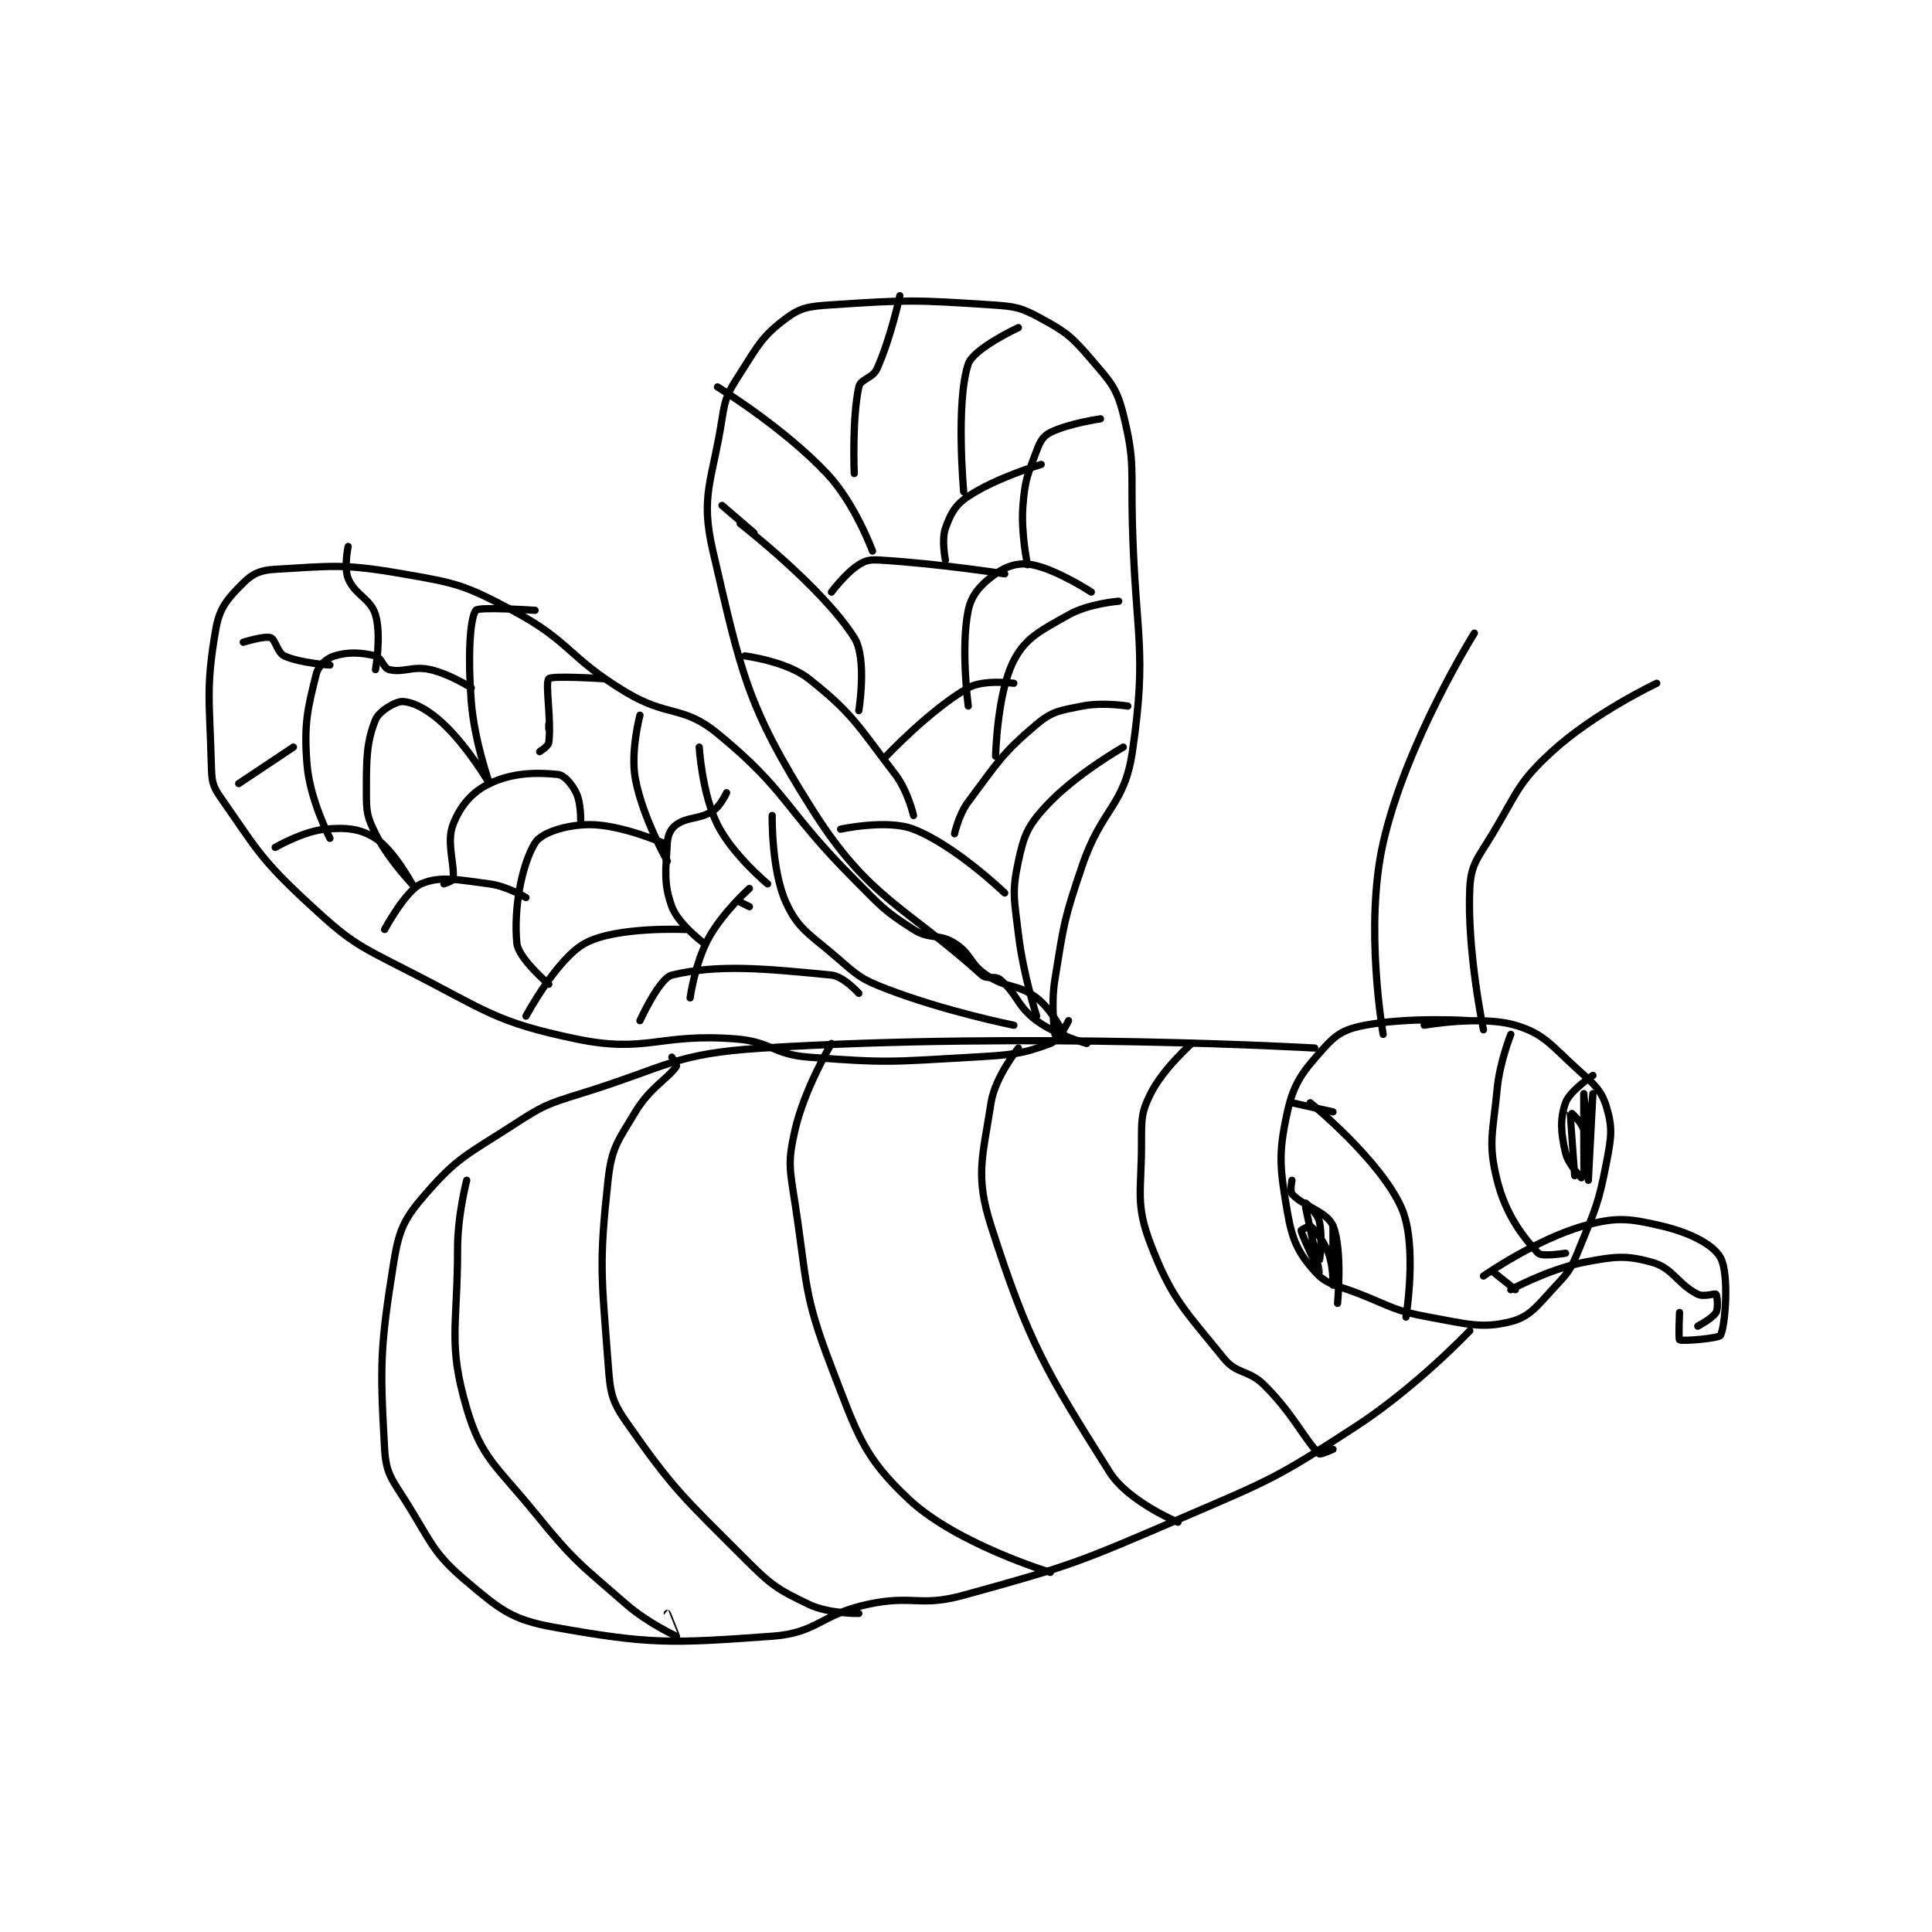 <?xml version="1.0" encoding="utf-8"?>
<!DOCTYPE svg PUBLIC "-//W3C//DTD SVG 1.1//EN" "http://www.w3.org/Graphics/SVG/1.1/DTD/svg11.dtd">
<svg viewBox="0 0 800 800" preserveAspectRatio="xMinYMin meet" xmlns="http://www.w3.org/2000/svg" version="1.1">
<g fill="none" stroke="black" stroke-linecap="round" stroke-linejoin="round" stroke-width="1.589">
<g transform="translate(87.52,122.45) scale(1.888) translate(-49.5,-24.833)">
<path id="0" d="M325.5 183.833 C325.5 183.833 312.549 182.949 302.5 184.833 C298.193 185.641 296.291 186.714 293.5 189.833 C288.976 194.89 286.958 197.274 285.5 203.833 C283.467 212.98 283.833 216.108 285.5 225.833 C286.563 232.035 287.891 234.773 291.5 238.833 C294.234 241.909 296.379 241.785 301.5 243.833 C308.754 246.735 309.069 247.482 316.5 248.833 C324.993 250.377 328.141 251.423 334.5 249.833 C338.799 248.759 340.406 246.2 344.5 241.833 C347.489 238.645 347.802 238.002 349.5 233.833 C353.128 224.927 353.706 224.104 355.5 214.833 C356.568 209.315 356.838 207.292 355.5 202.833 C354.408 199.192 352.978 197.963 349.5 194.833 C343.44 189.379 341.912 186.719 335.5 184.833 C327.931 182.607 315.5 184.833 315.5 184.833 "/>
<path id="1" d="M291.5 189.833 C291.5 189.833 228.982 186.201 170.5 189.833 C150.867 191.053 149.808 193.865 130.5 199.833 C122.809 202.21 122.2 202.498 115.5 206.833 C105.651 213.206 103.479 213.781 96.5 221.833 C91.828 227.225 90.671 229.547 89.5 236.833 C86.499 255.505 86.455 259.379 87.5 277.833 C87.814 283.377 89.227 284.561 92.5 289.833 C97.932 298.585 98.235 300.704 105.5 306.833 C112.79 312.984 115.376 315.199 124.5 316.833 C145.722 320.634 150.226 320.447 172.5 318.833 C182.51 318.108 183.018 314.08 193.5 311.833 C203.483 309.694 204.782 312.509 214.5 309.833 C238.256 303.292 239.404 302.77 262.5 292.833 C281.959 284.461 282.988 284.23 300.5 272.833 C313.773 264.196 325.5 251.833 325.5 251.833 "/>
<path id="2" d="M241.5 188.833 C241.5 188.833 234.858 187.045 230.5 183.833 C226.157 180.633 226.312 178.01 222.5 174.833 C221.311 173.843 219.674 174.893 218.5 173.833 C201.858 158.815 193.751 157.144 181.5 137.833 C166.884 114.794 165.723 107.592 159.5 80.833 C156.641 68.541 159.403 65.467 161.5 51.833 C162.26 46.895 162.796 46.082 165.5 41.833 C169.458 35.614 170.388 33.667 175.5 29.833 C178.796 27.361 180.634 27.158 185.5 26.833 C202.196 25.72 203.683 25.737 220.5 26.833 C225.879 27.184 227.044 27.403 231.5 29.833 C237.111 32.894 238.23 33.851 242.5 38.833 C246.671 43.7 248.036 44.977 249.5 50.833 C252.109 61.268 251.176 62.857 251.5 74.833 C252.173 99.729 254.792 102.388 251.5 124.833 C249.748 136.78 244.81 137.157 240.5 149.833 C236.445 161.76 236.496 162.527 234.5 174.833 C233.578 180.519 234.5 186.833 234.5 186.833 "/>
<path id="3" d="M236.5 186.833 C236.5 186.833 233.868 181.409 230.5 178.833 C226.38 175.682 224.151 176.934 219.5 173.833 C215.715 171.31 216.169 169.127 212.5 166.833 C208.992 164.641 207.11 166.13 203.5 163.833 C196.882 159.622 196.46 158.793 190.5 152.833 C175.103 137.436 176.046 133.581 160.5 120.833 C152.932 114.627 149.651 117.324 140.5 111.833 C127.602 104.095 128.376 100.665 115.5 93.833 C104.974 88.248 103.328 87.88 91.5 85.833 C78.373 83.561 76.128 84.112 63.5 84.833 C60.259 85.019 58.549 85.784 56.5 87.833 C53.221 91.112 51.324 93.126 50.5 97.833 C48.25 110.688 49.114 113.57 49.5 127.833 C49.591 131.19 49.689 132.246 51.5 134.833 C59.328 146.016 60.08 148.176 70.5 157.833 C79.779 166.433 80.995 166.983 92.5 172.833 C109.83 181.645 111.655 184.116 129.5 187.833 C145.066 191.076 147.622 186.51 164.5 187.833 C172.367 188.45 172.634 191.228 180.5 191.833 C197.864 193.169 198.829 192.834 216.5 191.833 C224.928 191.356 227.429 191.146 233.5 188.833 C235.476 188.081 237.5 183.833 237.5 183.833 "/>
<path id="4" d="M290.5 201.833 C290.5 201.833 305.782 214.275 310.5 224.833 C314.111 232.916 311.5 248.833 311.5 248.833 "/>
<path id="5" d="M295.5 203.833 L286.5 201.833 "/>
<path id="6" d="M334.5 186.833 C334.5 186.833 332.054 192.927 331.5 198.833 C330.598 208.452 329.44 210.591 331.5 218.833 C333.38 226.354 337.115 231.223 340.5 234.833 C341.279 235.664 346.5 234.833 346.5 234.833 "/>
<path id="7" d="M352.5 195.833 C352.5 195.833 347.428 199.204 346.5 201.833 C345.242 205.397 345.471 208.46 346.5 212.833 C347.149 215.593 350.495 218.849 350.5 218.833 C350.519 218.772 350.5 199.833 350.5 199.833 C350.5 199.833 351.5 210.833 351.5 210.833 C351.5 210.833 352.5 199.833 352.5 199.833 C352.5 199.833 351.5 218.833 351.5 218.833 C351.5 218.833 351.701 212.338 350.5 207.833 C349.988 205.914 347.502 203.823 347.5 203.833 C347.492 203.875 348.5 217.833 348.5 217.833 "/>
<path id="8" d="M286.5 218.833 C286.5 218.833 286.014 221.294 286.5 221.833 C288.945 224.55 294.187 225.681 295.5 228.833 C297.628 233.94 296.5 245.833 296.5 245.833 "/>
<path id="9" d="M289.5 223.833 C289.5 223.833 292.084 226.029 292.5 227.833 C293.299 231.294 292.5 236.834 292.5 236.833 C292.499 236.833 289.5 224.833 289.5 224.833 C289.5 224.833 292.5 238.833 292.5 238.833 C292.5 238.834 288.757 231.121 288.5 229.833 C288.484 229.755 290.391 228.743 290.5 228.833 C291.339 229.532 293.358 231.863 294.5 234.833 C295.619 237.743 295.5 241.833 295.5 241.833 C295.5 241.833 295.5 228.833 295.5 228.833 "/>
<path id="10" d="M328.5 185.833 C328.5 185.833 324.866 168.463 325.5 154.833 C325.751 149.431 327.278 148.203 330.5 142.833 C336.041 133.598 336.011 131.698 343.5 124.833 C352.83 116.281 366.5 109.833 366.5 109.833 "/>
<path id="11" d="M306.5 186.833 C306.5 186.833 302.33 163.18 306.5 144.833 C311.518 122.754 326.5 98.833 326.5 98.833 "/>
<path id="12" d="M264.5 188.833 C264.5 188.833 258.224 194.386 255.5 199.833 C253.391 204.051 253.5 205.531 253.5 210.833 C253.5 221.437 252.113 223.991 255.5 232.833 C260.13 244.924 263.003 247.297 271.5 257.833 C274.472 261.519 276.925 260.258 280.5 263.833 C286.936 270.269 289.354 275.898 292.5 278.833 C292.75 279.067 295.5 277.833 295.5 277.833 "/>
<path id="13" d="M226.5 189.833 C226.5 189.833 221.371 196.17 220.5 201.833 C218.68 213.666 216.951 217.776 220.5 228.833 C228.696 254.366 232.426 260.521 246.5 282.833 C250.591 289.318 261.5 293.833 261.5 293.833 "/>
<path id="14" d="M185.5 188.833 C185.5 188.833 179.588 198.696 177.5 207.833 C175.896 214.852 176.326 216.203 177.5 223.833 C180.232 241.588 179.265 243.622 185.5 259.833 C191.171 274.577 192.493 279.451 202.5 288.833 C212.918 298.6 233.5 304.833 233.5 304.833 "/>
<path id="15" d="M150.5 191.833 C150.5 191.833 151.643 193.618 151.5 193.833 C149.779 196.416 145.692 198.514 142.5 203.833 C138.645 210.258 137.285 211.642 136.5 218.833 C134.495 237.21 135.065 239.816 136.5 258.833 C136.977 265.157 137.104 266.965 140.5 271.833 C150.854 286.674 152.887 288.22 166.5 301.833 C172.334 307.668 173.572 308.508 180.5 311.833 C184.907 313.949 191.5 313.833 191.5 313.833 "/>
<path id="16" d="M105.5 218.833 C105.5 218.833 103.5 226.467 103.5 233.833 C103.5 251.021 101.313 254.548 105.5 268.833 C108.723 279.831 112.065 281.47 120.5 291.833 C129.191 302.511 130.113 302.786 140.5 311.833 C145.246 315.967 151.447 318.822 151.5 318.833 C151.513 318.836 149.5 313.833 149.5 313.833 "/>
<path id="17" d="M328.5 239.833 C328.5 239.833 340.069 231.775 350.5 228.833 C357.564 226.841 360.374 227.171 367.5 228.833 C373.634 230.265 378.903 232.885 380.5 235.833 C382.434 239.403 381.548 250.737 380.5 252.833 C380.161 253.512 372.138 254.188 371.5 253.833 C371.248 253.693 371.5 247.833 371.5 247.833 "/>
<path id="18" d="M334.5 242.833 C334.5 242.833 342.747 238.334 350.5 236.833 C357.276 235.522 359.746 235.222 365.5 236.833 C370.088 238.118 371.032 241.599 375.5 243.833 C376.824 244.495 379.25 243.583 379.5 243.833 C379.75 244.083 380.051 246.868 379.5 247.833 C378.771 249.108 375.5 250.833 375.5 250.833 "/>
<path id="19" d="M330.5 238.833 L335.5 242.833 "/>
<path id="20" d="M230.5 182.833 C230.5 182.833 227.546 173.727 226.5 164.833 C225.594 157.129 225.029 155.696 226.5 148.833 C227.721 143.135 228.567 141.109 232.5 136.833 C238.93 129.844 249.5 123.833 249.5 123.833 "/>
<path id="21" d="M223.5 155.833 C223.5 155.833 212.644 145.389 203.5 141.833 C197.75 139.597 187.5 141.833 187.5 141.833 "/>
<path id="22" d="M203.5 138.833 C203.5 138.833 202.27 133.446 199.5 129.833 C191.336 119.185 190.202 116.477 180.5 108.833 C175.603 104.975 166.5 103.833 166.5 103.833 "/>
<path id="23" d="M212.5 142.833 C212.5 142.833 213.39 138.647 215.5 135.833 C221.944 127.241 222.812 125.291 230.5 118.833 C234.008 115.887 235.672 115.799 240.5 114.833 C244.97 113.939 250.5 114.833 250.5 114.833 "/>
<path id="24" d="M221.5 125.833 C221.5 125.833 221.808 111.987 225.5 104.833 C228.092 99.811 231.402 98.28 237.5 94.833 C241.886 92.354 248.5 91.833 248.5 91.833 "/>
<path id="25" d="M197.5 125.833 C197.5 125.833 207.132 115.615 215.5 110.833 C218.829 108.931 225.5 109.833 225.5 109.833 "/>
<path id="26" d="M215.5 114.833 C215.5 114.833 213.813 101.989 215.5 93.833 C216.243 90.244 218.441 88.018 221.5 85.833 C223.962 84.075 226.591 83.279 229.5 83.833 C234.9 84.862 242.5 89.833 242.5 89.833 "/>
<path id="27" d="M228.5 83.833 C228.5 83.833 227.012 76.927 227.5 70.833 C227.962 65.06 228.508 64.145 230.5 58.833 C231.278 56.759 231.899 55.634 233.5 54.833 C237.502 52.832 244.5 51.833 244.5 51.833 "/>
<path id="28" d="M191.5 115.833 C191.5 115.833 193.379 104.374 190.5 99.833 C183.428 88.682 165.5 74.833 165.5 74.833 "/>
<path id="29" d="M185.5 89.833 C185.5 89.833 188.568 85.699 191.5 83.833 C193.183 82.762 194.155 82.687 196.5 82.833 C209.411 83.64 223.5 85.833 223.5 85.833 "/>
<path id="30" d="M210.5 82.833 C210.5 82.833 209.588 78.386 210.5 75.833 C211.644 72.629 212.61 70.76 215.5 68.833 C221.679 64.714 231.5 61.833 231.5 61.833 "/>
<path id="31" d="M194.5 80.833 C194.5 80.833 190.662 70.358 184.5 63.833 C174.79 53.552 160.5 44.833 160.5 44.833 "/>
<path id="32" d="M168.5 76.833 L161.5 70.833 "/>
<path id="33" d="M190.5 63.833 C190.5 63.833 189.985 51.804 191.5 44.833 C191.884 43.067 194.535 42.977 195.5 40.833 C198.536 34.087 200.5 24.833 200.5 24.833 "/>
<path id="34" d="M214.5 67.833 C214.5 67.833 212.723 48.164 215.5 39.833 C216.643 36.403 226.5 31.833 226.5 31.833 "/>
<path id="35" d="M225.5 184.833 C225.5 184.833 210.483 181.827 197.5 176.833 C191.78 174.633 191.216 173.906 186.5 169.833 C180.589 164.728 178.175 163.756 175.5 157.833 C172.292 150.729 172.5 138.833 172.5 138.833 "/>
<path id="36" d="M191.5 177.833 C191.5 177.833 188.156 174.092 185.5 173.833 C170.954 172.414 160.75 171.393 150.5 173.833 C147.753 174.488 143.5 183.833 143.5 183.833 "/>
<path id="37" d="M171.5 153.833 C171.5 153.833 163.808 147.449 160.5 140.833 C157.103 134.039 156.5 123.833 156.5 123.833 "/>
<path id="38" d="M167.5 158.833 L165.5 157.833 "/>
<path id="39" d="M167.5 154.833 C167.5 154.833 161.583 160.142 158.5 165.833 C155.555 171.27 154.5 178.833 154.5 178.833 "/>
<path id="40" d="M153.5 163.833 C153.5 163.833 138.325 163.128 131.5 166.833 C125.236 170.234 118.5 182.833 118.5 182.833 "/>
<path id="41" d="M157.5 166.833 C157.5 166.833 151.868 162.595 150.5 158.833 C148.637 153.709 149.166 150.847 149.5 144.833 C149.599 143.06 150.291 141.68 151.5 140.833 C154.044 139.053 156.506 139.738 159.5 137.833 C161.175 136.767 162.5 133.833 162.5 133.833 "/>
<path id="42" d="M149.5 148.833 C149.5 148.833 144.085 139.286 142.5 130.833 C141.367 124.788 143.5 116.833 143.5 116.833 "/>
<path id="43" d="M148.5 144.833 C148.5 144.833 139.298 140.833 132.5 140.833 C127.401 140.833 121.893 142.57 120.5 144.833 C117.507 149.697 115.78 159.397 116.5 166.833 C116.822 170.163 123.5 175.833 123.5 175.833 "/>
<path id="44" d="M118.5 156.833 C118.5 156.833 114.367 154.338 110.5 153.833 C103.588 152.932 99.662 152.024 95.5 153.833 C92.073 155.323 87.5 163.833 87.5 163.833 "/>
<path id="45" d="M100.5 153.833 C100.5 153.833 102.448 153.168 102.5 152.833 C102.972 149.764 100.976 144.833 102.5 140.833 C104.03 136.818 106.635 133.682 110.5 131.833 C115.513 129.436 120.775 129.336 125.5 129.833 C126.912 129.982 128.513 131.86 129.5 133.833 C130.569 135.972 130.5 139.833 130.5 139.833 "/>
<path id="46" d="M123.5 119.833 L123.5 118.833 "/>
<path id="47" d="M121.5 124.833 C121.5 124.833 123.399 123.64 123.5 122.833 C124.128 117.812 122.635 109.842 123.5 108.833 C124.135 108.092 135.5 108.833 135.5 108.833 "/>
<path id="48" d="M120.5 93.833 C120.5 93.833 108.089 92.992 107.5 93.833 C106.16 95.748 105.746 104.286 106.5 113.833 C107.193 122.611 110.5 131.833 110.5 131.833 "/>
<path id="49" d="M110.5 131.833 C110.5 131.833 105.907 123.956 100.5 118.833 C97.171 115.68 93.969 113.998 91.5 113.833 C89.983 113.732 86.254 115.948 85.5 117.833 C83.52 122.784 83.5 126.293 83.5 133.833 C83.5 138.075 83.662 139.158 85.5 142.833 C88.256 148.346 93.5 153.833 93.5 153.833 "/>
<path id="50" d="M93.5 153.833 C93.5 153.833 89.437 146.32 85.5 143.833 C82.128 141.703 79.157 141.41 74.5 141.833 C69.608 142.278 63.5 145.833 63.5 145.833 "/>
<path id="51" d="M75.5 143.833 C75.5 143.833 71.126 135.346 70.5 127.833 C69.744 118.757 70.603 115.423 72.5 107.833 C72.963 105.982 74.759 104.369 76.5 103.833 C79.495 102.912 82.414 103.062 85.5 103.833 C86.786 104.155 87.214 106.512 88.5 106.833 C91.586 107.605 93.573 105.961 97.5 106.833 C101.814 107.792 106.5 110.833 106.5 110.833 "/>
<path id="52" d="M85.5 106.833 C85.5 106.833 86.838 99.292 85.5 94.833 C84.408 91.192 80.952 90.464 79.5 86.833 C78.522 84.389 79.5 79.833 79.5 79.833 "/>
<path id="53" d="M75.5 105.833 C75.5 105.833 68.928 105.416 65.5 103.833 C63.979 103.131 63.54 100.18 62.5 99.833 C61.141 99.38 56.5 100.833 56.5 100.833 "/>
<path id="54" d="M67.5 123.833 L55.5 131.833 "/>
</g>
</g>
</svg>
